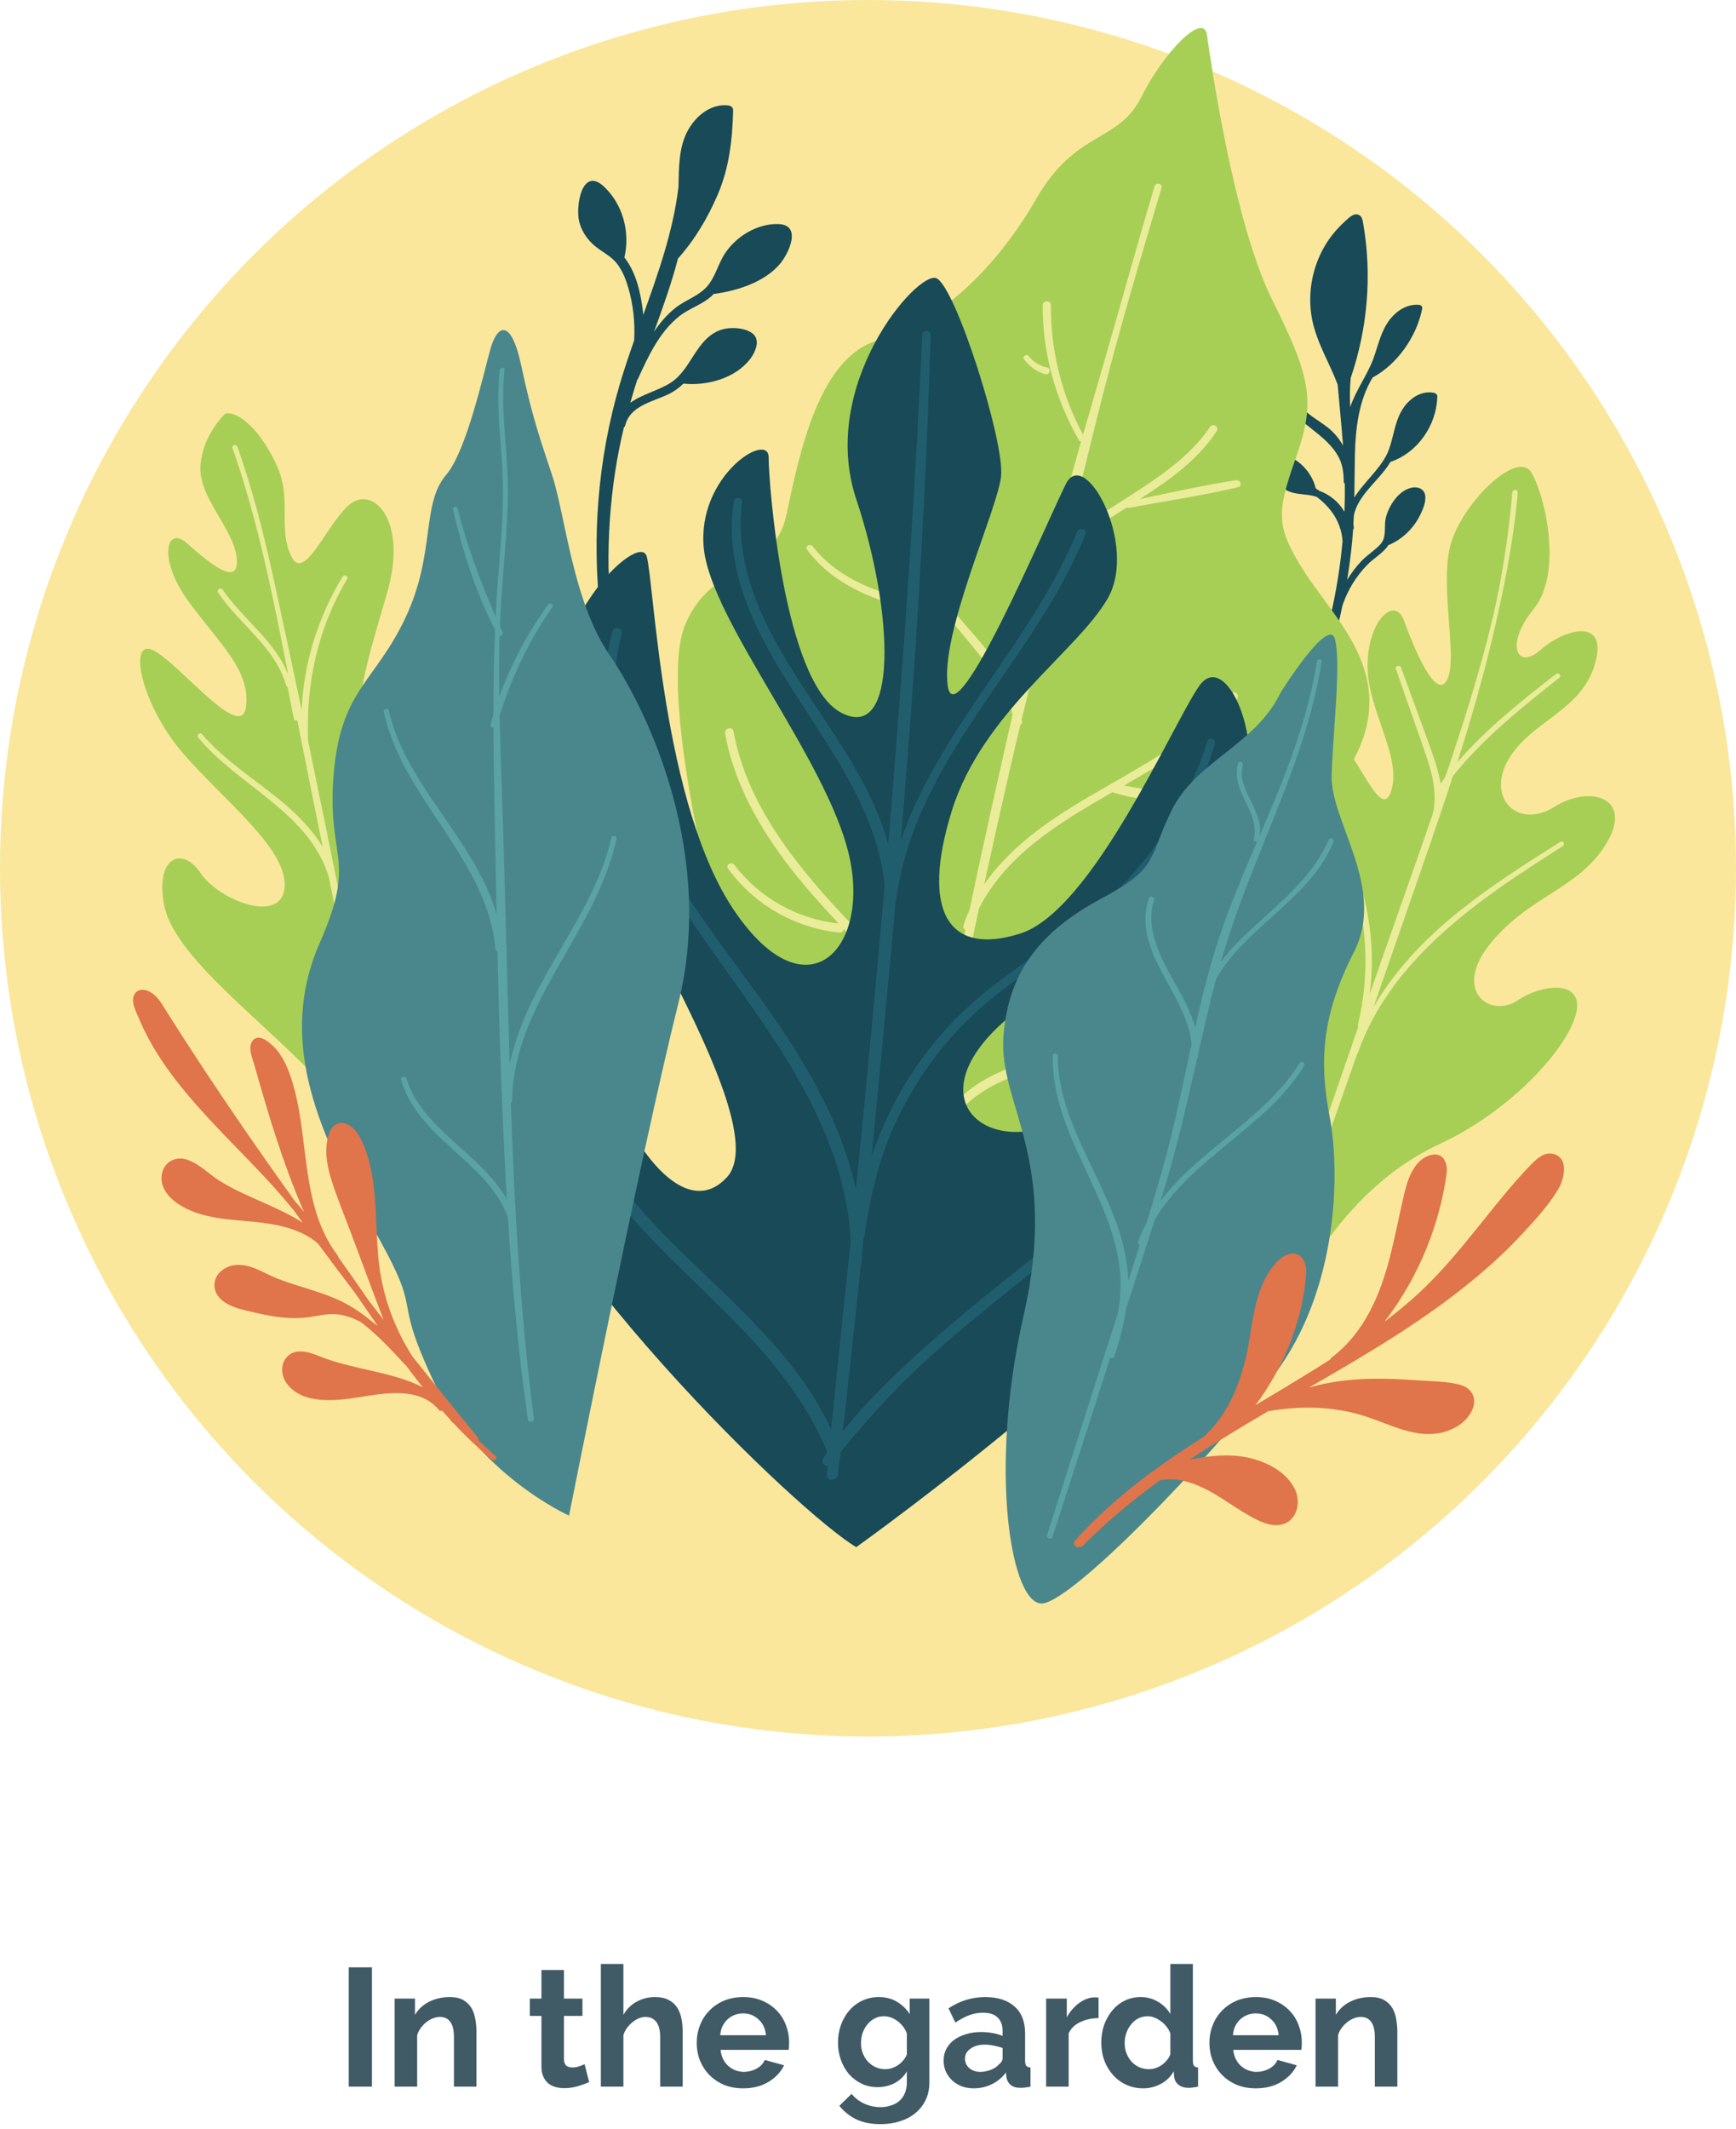 <svg width="248" height="304" viewBox="0 0 248 304" fill="none" xmlns="http://www.w3.org/2000/svg">
<path d="M49.823 298V280.96H53.135V298H49.823ZM68.066 298H64.85V290.944C64.85 289.936 64.674 289.2 64.322 288.736C63.97 288.272 63.482 288.04 62.858 288.04C62.538 288.04 62.21 288.104 61.874 288.232C61.538 288.36 61.218 288.544 60.914 288.784C60.626 289.008 60.362 289.28 60.122 289.6C59.882 289.92 59.706 290.272 59.594 290.656V298H56.378V285.424H59.282V287.752C59.746 286.952 60.418 286.328 61.298 285.88C62.178 285.432 63.17 285.208 64.274 285.208C65.058 285.208 65.698 285.352 66.194 285.64C66.69 285.928 67.074 286.304 67.346 286.768C67.618 287.232 67.802 287.76 67.898 288.352C68.01 288.944 68.066 289.544 68.066 290.152V298ZM84.164 297.352C83.732 297.544 83.204 297.736 82.58 297.928C81.956 298.12 81.3 298.216 80.612 298.216C80.164 298.216 79.74 298.16 79.34 298.048C78.956 297.936 78.612 297.76 78.308 297.52C78.02 297.264 77.788 296.944 77.612 296.56C77.436 296.16 77.348 295.68 77.348 295.12V287.896H75.692V285.424H77.348V281.344H80.564V285.424H83.204V287.896H80.564V294.04C80.564 294.488 80.676 294.808 80.9 295C81.14 295.176 81.428 295.264 81.764 295.264C82.1 295.264 82.428 295.208 82.748 295.096C83.068 294.984 83.324 294.888 83.516 294.808L84.164 297.352ZM97.527 298H94.311V290.944C94.311 289.952 94.127 289.224 93.759 288.76C93.391 288.28 92.871 288.04 92.199 288.04C91.911 288.04 91.607 288.104 91.287 288.232C90.967 288.36 90.663 288.544 90.375 288.784C90.087 289.008 89.823 289.28 89.583 289.6C89.343 289.92 89.167 290.272 89.055 290.656V298H85.839V280.48H89.055V287.752C89.519 286.936 90.143 286.312 90.927 285.88C91.727 285.432 92.607 285.208 93.567 285.208C94.383 285.208 95.047 285.352 95.559 285.64C96.071 285.912 96.471 286.28 96.759 286.744C97.047 287.208 97.247 287.736 97.359 288.328C97.471 288.92 97.527 289.528 97.527 290.152V298ZM106.155 298.24C105.147 298.24 104.235 298.072 103.419 297.736C102.603 297.384 101.907 296.912 101.331 296.32C100.755 295.728 100.307 295.04 99.987 294.256C99.683 293.472 99.531 292.648 99.531 291.784C99.531 290.888 99.683 290.048 99.987 289.264C100.291 288.464 100.731 287.768 101.307 287.176C101.883 286.568 102.579 286.088 103.395 285.736C104.227 285.384 105.155 285.208 106.179 285.208C107.203 285.208 108.115 285.384 108.915 285.736C109.731 286.088 110.419 286.56 110.979 287.152C111.555 287.744 111.987 288.432 112.275 289.216C112.579 290 112.731 290.816 112.731 291.664C112.731 291.872 112.723 292.072 112.707 292.264C112.707 292.456 112.691 292.616 112.659 292.744H102.939C102.987 293.24 103.107 293.68 103.299 294.064C103.491 294.448 103.739 294.776 104.043 295.048C104.347 295.32 104.691 295.528 105.075 295.672C105.459 295.816 105.859 295.888 106.275 295.888C106.915 295.888 107.515 295.736 108.075 295.432C108.651 295.112 109.043 294.696 109.251 294.184L112.011 294.952C111.547 295.912 110.803 296.704 109.779 297.328C108.771 297.936 107.563 298.24 106.155 298.24ZM109.419 290.656C109.339 289.712 108.987 288.96 108.363 288.4C107.755 287.824 107.011 287.536 106.131 287.536C105.699 287.536 105.291 287.616 104.907 287.776C104.539 287.92 104.211 288.128 103.923 288.4C103.635 288.672 103.395 289 103.203 289.384C103.027 289.768 102.923 290.192 102.891 290.656H109.419ZM125.376 298.072C124.528 298.072 123.76 297.904 123.072 297.568C122.384 297.232 121.784 296.776 121.272 296.2C120.776 295.608 120.392 294.928 120.12 294.16C119.848 293.392 119.712 292.576 119.712 291.712C119.712 290.8 119.856 289.952 120.144 289.168C120.432 288.384 120.832 287.696 121.344 287.104C121.856 286.512 122.472 286.048 123.192 285.712C123.912 285.376 124.704 285.208 125.568 285.208C126.544 285.208 127.4 285.432 128.136 285.88C128.872 286.312 129.48 286.896 129.96 287.632V285.424H132.768V297.4C132.768 298.328 132.592 299.16 132.24 299.896C131.888 300.632 131.4 301.256 130.776 301.768C130.168 302.28 129.432 302.672 128.568 302.944C127.72 303.216 126.792 303.352 125.784 303.352C124.408 303.352 123.248 303.12 122.304 302.656C121.376 302.208 120.576 301.568 119.904 300.736L121.656 299.032C122.136 299.624 122.736 300.088 123.456 300.424C124.192 300.76 124.968 300.928 125.784 300.928C126.28 300.928 126.752 300.856 127.2 300.712C127.664 300.584 128.072 300.376 128.424 300.088C128.776 299.8 129.048 299.432 129.24 298.984C129.448 298.536 129.552 298.008 129.552 297.4V295.816C129.136 296.536 128.552 297.096 127.8 297.496C127.048 297.88 126.24 298.072 125.376 298.072ZM126.456 295.504C126.808 295.504 127.144 295.448 127.464 295.336C127.784 295.224 128.08 295.072 128.352 294.88C128.624 294.688 128.864 294.464 129.072 294.208C129.28 293.952 129.44 293.68 129.552 293.392V290.392C129.264 289.656 128.808 289.064 128.184 288.616C127.576 288.168 126.936 287.944 126.264 287.944C125.768 287.944 125.32 288.056 124.92 288.28C124.52 288.488 124.176 288.776 123.888 289.144C123.6 289.496 123.376 289.904 123.216 290.368C123.072 290.832 123 291.312 123 291.808C123 292.32 123.088 292.8 123.264 293.248C123.44 293.696 123.68 294.088 123.984 294.424C124.304 294.76 124.672 295.024 125.088 295.216C125.504 295.408 125.96 295.504 126.456 295.504ZM139.099 298.24C138.491 298.24 137.923 298.144 137.395 297.952C136.867 297.744 136.411 297.464 136.027 297.112C135.643 296.744 135.339 296.32 135.115 295.84C134.907 295.36 134.803 294.832 134.803 294.256C134.803 293.664 134.931 293.12 135.187 292.624C135.459 292.112 135.827 291.68 136.291 291.328C136.771 290.976 137.339 290.704 137.995 290.512C138.651 290.304 139.371 290.2 140.155 290.2C140.715 290.2 141.259 290.248 141.787 290.344C142.331 290.44 142.811 290.576 143.227 290.752V290.032C143.227 289.2 142.987 288.56 142.507 288.112C142.043 287.664 141.347 287.44 140.419 287.44C139.747 287.44 139.091 287.56 138.451 287.8C137.811 288.04 137.155 288.392 136.483 288.856L135.499 286.816C137.115 285.744 138.859 285.208 140.731 285.208C142.539 285.208 143.939 285.656 144.931 286.552C145.939 287.432 146.443 288.712 146.443 290.392V294.304C146.443 294.64 146.499 294.88 146.611 295.024C146.739 295.168 146.939 295.248 147.211 295.264V298C146.667 298.112 146.195 298.168 145.795 298.168C145.187 298.168 144.715 298.032 144.379 297.76C144.059 297.488 143.859 297.128 143.779 296.68L143.707 295.984C143.147 296.72 142.467 297.28 141.667 297.664C140.867 298.048 140.011 298.24 139.099 298.24ZM140.011 295.888C140.555 295.888 141.067 295.792 141.547 295.6C142.043 295.408 142.427 295.152 142.699 294.832C143.051 294.56 143.227 294.256 143.227 293.92V292.48C142.843 292.336 142.427 292.224 141.979 292.144C141.531 292.048 141.099 292 140.683 292C139.851 292 139.171 292.192 138.643 292.576C138.115 292.944 137.851 293.416 137.851 293.992C137.851 294.536 138.059 294.992 138.475 295.36C138.891 295.712 139.403 295.888 140.011 295.888ZM156.936 288.208C155.96 288.224 155.088 288.416 154.32 288.784C153.552 289.136 153 289.672 152.664 290.392V298H149.448V285.424H152.4V288.112C152.624 287.68 152.888 287.296 153.192 286.96C153.496 286.608 153.824 286.304 154.176 286.048C154.528 285.792 154.88 285.6 155.232 285.472C155.6 285.328 155.952 285.256 156.288 285.256C156.464 285.256 156.592 285.256 156.672 285.256C156.768 285.256 156.856 285.264 156.936 285.28V288.208ZM163.305 298.24C162.441 298.24 161.641 298.072 160.905 297.736C160.169 297.4 159.537 296.936 159.009 296.344C158.481 295.752 158.065 295.064 157.761 294.28C157.473 293.48 157.329 292.624 157.329 291.712C157.329 290.8 157.465 289.952 157.737 289.168C158.025 288.384 158.417 287.696 158.913 287.104C159.409 286.512 160.001 286.048 160.689 285.712C161.377 285.376 162.129 285.208 162.945 285.208C163.873 285.208 164.705 285.432 165.441 285.88C166.193 286.328 166.777 286.912 167.193 287.632V280.48H170.409V294.304C170.409 294.64 170.465 294.88 170.577 295.024C170.689 295.168 170.881 295.248 171.153 295.264V298C170.593 298.112 170.137 298.168 169.785 298.168C169.209 298.168 168.737 298.024 168.369 297.736C168.001 297.448 167.793 297.072 167.745 296.608L167.673 295.816C167.209 296.616 166.577 297.224 165.777 297.64C164.993 298.04 164.169 298.24 163.305 298.24ZM164.145 295.504C164.449 295.504 164.761 295.456 165.081 295.36C165.401 295.248 165.697 295.096 165.969 294.904C166.241 294.712 166.481 294.488 166.689 294.232C166.913 293.976 167.081 293.696 167.193 293.392V290.392C167.065 290.04 166.881 289.72 166.641 289.432C166.417 289.128 166.153 288.872 165.849 288.664C165.561 288.44 165.249 288.264 164.913 288.136C164.593 288.008 164.273 287.944 163.953 287.944C163.473 287.944 163.025 288.048 162.609 288.256C162.209 288.464 161.865 288.752 161.577 289.12C161.289 289.472 161.065 289.88 160.905 290.344C160.745 290.808 160.665 291.288 160.665 291.784C160.665 292.312 160.753 292.8 160.929 293.248C161.105 293.696 161.345 294.088 161.649 294.424C161.953 294.76 162.313 295.024 162.729 295.216C163.161 295.408 163.633 295.504 164.145 295.504ZM179.398 298.24C178.39 298.24 177.478 298.072 176.662 297.736C175.846 297.384 175.15 296.912 174.574 296.32C173.998 295.728 173.55 295.04 173.23 294.256C172.926 293.472 172.774 292.648 172.774 291.784C172.774 290.888 172.926 290.048 173.23 289.264C173.534 288.464 173.974 287.768 174.55 287.176C175.126 286.568 175.822 286.088 176.638 285.736C177.47 285.384 178.398 285.208 179.422 285.208C180.446 285.208 181.358 285.384 182.158 285.736C182.974 286.088 183.662 286.56 184.222 287.152C184.798 287.744 185.23 288.432 185.518 289.216C185.822 290 185.974 290.816 185.974 291.664C185.974 291.872 185.966 292.072 185.95 292.264C185.95 292.456 185.934 292.616 185.902 292.744H176.182C176.23 293.24 176.35 293.68 176.542 294.064C176.734 294.448 176.982 294.776 177.286 295.048C177.59 295.32 177.934 295.528 178.318 295.672C178.702 295.816 179.102 295.888 179.518 295.888C180.158 295.888 180.758 295.736 181.318 295.432C181.894 295.112 182.286 294.696 182.494 294.184L185.254 294.952C184.79 295.912 184.046 296.704 183.022 297.328C182.014 297.936 180.806 298.24 179.398 298.24ZM182.662 290.656C182.582 289.712 182.23 288.96 181.606 288.4C180.998 287.824 180.254 287.536 179.374 287.536C178.942 287.536 178.534 287.616 178.15 287.776C177.782 287.92 177.454 288.128 177.166 288.4C176.878 288.672 176.638 289 176.446 289.384C176.27 289.768 176.166 290.192 176.134 290.656H182.662ZM199.621 298H196.405V290.944C196.405 289.936 196.229 289.2 195.877 288.736C195.525 288.272 195.037 288.04 194.413 288.04C194.093 288.04 193.765 288.104 193.429 288.232C193.093 288.36 192.773 288.544 192.469 288.784C192.181 289.008 191.917 289.28 191.677 289.6C191.437 289.92 191.261 290.272 191.149 290.656V298H187.933V285.424H190.837V287.752C191.301 286.952 191.973 286.328 192.853 285.88C193.733 285.432 194.725 285.208 195.829 285.208C196.613 285.208 197.253 285.352 197.749 285.64C198.245 285.928 198.629 286.304 198.901 286.768C199.173 287.232 199.357 287.76 199.453 288.352C199.565 288.944 199.621 289.544 199.621 290.152V298Z" fill="#405A66"/>
<circle cx="124" cy="124" r="124" fill="#FAE79C"/>
<g clip-path="url(#clip0_59_191)">
<path d="M203.608 70.846C203.526 69.895 202.672 69.484 201.801 69.624C199.858 69.938 198.427 72.162 197.982 73.918C197.713 74.977 198.025 76.268 197.539 77.241C197.493 77.293 197.462 77.35 197.442 77.412C197.391 77.495 197.334 77.575 197.268 77.652C196.48 78.56 195.377 79.203 194.537 80.076C193.735 80.913 193.038 81.832 192.45 82.814C192.747 80.996 192.986 79.168 193.164 77.335C193.218 76.767 193.264 76.199 193.301 75.631C193.378 75.559 193.423 75.448 193.398 75.302C193.372 75.148 193.358 74.994 193.346 74.846C193.366 74.463 193.386 74.081 193.401 73.698C193.903 70.683 197.122 68.576 198.633 65.966C202.557 64.641 205.254 60.678 205.328 56.593C205.331 56.367 205.128 56.156 204.917 56.113C203.183 55.747 201.646 56.698 200.632 58.054C199.307 59.827 199.159 62.089 198.447 64.122C197.542 66.703 194.943 68.681 193.478 71.054C193.515 69.064 193.515 67.074 193.555 65.072C193.632 61.249 194.092 57.212 196.091 53.914C199.676 51.981 202.392 48.01 203.171 44.087C203.234 43.764 202.994 43.556 202.7 43.533C201.046 43.404 199.573 44.332 198.576 45.594C197.311 47.196 196.902 49.237 196.234 51.119C195.388 53.495 193.672 55.736 192.889 58.151C192.812 56.749 192.824 55.359 192.961 53.966C195.371 46.911 196.028 39.313 194.746 31.938C194.66 31.447 194.592 30.864 194.055 30.665C193.321 30.39 192.59 31.213 192.107 31.644C190.816 32.803 189.713 34.205 188.908 35.744C187.326 38.77 186.783 42.337 187.46 45.688C188.12 48.961 189.928 51.83 191.096 54.925C191.341 57.832 191.647 60.735 191.864 63.625C191.316 62.651 190.59 61.778 189.699 61.067C188.425 60.056 186.937 59.331 185.883 58.057C185.009 56.998 184.41 55.73 183.921 54.457C183.398 53.103 182.993 51.707 182.459 50.36C182.076 49.397 181.402 48.255 180.314 47.99C179.08 47.684 178.375 48.812 178.277 49.889C178.166 51.13 178.386 52.43 178.843 53.586C179.883 56.216 182.128 58.394 184.875 59.142C185.978 60.193 187.231 61.098 188.411 62.077C189.448 62.94 190.439 63.888 191.119 65.07C191.801 66.257 191.95 67.434 191.964 68.778C191.964 68.924 192.027 69.024 192.115 69.078C192.133 70.417 192.115 71.756 192.067 73.093C191.647 72.367 191.093 71.719 190.419 71.185C189.83 70.717 189.174 70.343 188.468 70.092C188.302 69.975 188.134 69.858 187.96 69.746C187.46 67.642 185.858 65.846 183.85 65.049C183.139 64.767 181.742 64.216 181.188 64.99C180.682 65.692 181.191 67.02 181.522 67.691C181.988 68.636 182.75 69.429 183.664 69.952C184.818 70.611 185.98 70.526 187.24 70.743C187.548 70.794 187.848 70.877 188.137 70.98C188.185 71.02 188.228 71.054 188.26 71.08C189.008 71.665 189.696 72.336 190.259 73.104C191.156 74.329 191.693 75.771 191.795 77.273C191.239 83.394 189.973 89.447 188.005 95.294C186.18 100.711 183.755 105.916 180.831 110.827C180.665 111.107 180.797 111.361 181.014 111.483C180.691 112.149 181.702 112.654 182.088 112.006C186.263 105.042 189.208 97.25 191.124 89.379C191.361 88.408 191.581 87.431 191.784 86.452C192.524 84.282 193.735 82.281 195.349 80.642C196.194 79.785 197.302 79.151 198.07 78.223C198.17 78.103 198.253 77.981 198.325 77.861C200.195 77.104 201.803 75.597 202.74 73.823C203.186 72.981 203.7 71.828 203.617 70.851L203.608 70.846Z" fill="#184A58"/>
<path d="M111.156 31.995C108.177 31.927 105.206 33.734 103.587 36.164C102.59 37.66 102.205 39.544 101.011 40.909C99.817 42.274 97.926 42.836 96.518 43.947C95.29 44.915 94.293 46.088 93.436 47.37C94.69 43.924 95.933 40.464 96.855 36.917C99.251 34.251 101.094 31.136 102.513 27.835C104.198 23.918 104.618 19.972 104.735 15.755C104.747 15.347 104.404 15.101 104.038 15.058C101.611 14.781 99.5 16.471 98.346 18.487C96.915 20.988 96.998 23.958 96.921 26.756C96.153 33.032 94.042 39.007 91.897 44.969C91.888 44.872 91.88 44.772 91.868 44.675C91.566 42.008 90.926 38.947 89.195 36.766C89.201 36.746 89.209 36.726 89.215 36.703C90.02 33.129 88.989 29.194 86.282 26.65C83.111 23.669 82.166 29.577 82.769 31.75C83.223 33.394 84.234 34.659 85.625 35.618C86.582 36.278 87.521 36.815 88.227 37.765C88.947 38.736 89.398 39.884 89.738 41.035C90.466 43.496 90.734 46.065 90.594 48.618C89.852 50.725 89.138 52.838 88.512 54.971C85.428 65.492 84.522 76.693 85.759 87.583C86.459 93.764 87.773 99.94 89.929 105.782C90.266 106.695 91.72 106.324 91.411 105.373C88.824 97.422 87.25 89.281 86.93 81.001C86.879 76.467 87.19 71.933 87.864 67.471C88.192 65.301 88.621 63.159 89.129 61.038C89.221 60.964 89.295 60.855 89.332 60.707C90.012 58.006 93.119 57.392 95.313 56.387C96.241 55.962 96.987 55.416 97.635 54.782C97.658 54.785 97.675 54.794 97.698 54.794C101.051 55.128 105.175 54.003 107.257 51.148C107.931 50.223 108.639 48.578 107.563 47.67C106.477 46.754 104.244 46.668 102.97 47.113C99.394 48.367 98.803 52.758 95.793 54.671C94.028 55.793 91.708 56.304 90.04 57.526C90.352 56.43 90.68 55.336 91.029 54.251C91.074 54.211 91.114 54.157 91.146 54.086C92.611 50.865 94.207 47.41 97.046 45.157C98.5 44.004 100.388 43.493 101.739 42.205C101.819 42.131 101.888 42.048 101.959 41.971C102.008 41.971 102.059 41.971 102.113 41.965C105.363 41.508 109.162 40.306 111.376 37.745C112.672 36.244 114.654 32.078 111.153 31.998L111.156 31.995Z" fill="#184A58"/>
<path d="M104.212 137.032C102.036 131.61 94.062 98.775 97.815 89.393C101.568 80.011 110.484 82.358 112.361 73.444C114.237 64.533 117.054 50.928 125.499 48.584C133.945 46.24 142.39 38.265 148.023 28.415C153.652 18.564 159.753 20.44 163.037 13.873C166.322 7.306 171.951 1.679 172.422 4.962C172.891 8.246 176.175 31.698 181.808 42.956C187.437 54.214 187.908 57.498 185.092 65.472C182.276 73.447 182.276 75.323 186.5 81.889C190.724 88.456 199.17 95.96 194.009 107.218C188.848 118.476 190.724 110.033 186.971 127.387C183.219 144.741 183.056 140.295 169.612 155.062C156.168 169.829 129.035 174.954 129.035 174.954C129.035 174.954 118.359 165.289 104.392 139.113" fill="#A7CF55"/>
<path d="M177.866 110.79C172.28 113.162 166.416 113.411 160.578 112.18C163.3 110.613 165.985 109.042 168.458 107.321C171.526 105.185 174.373 102.752 176.721 99.834C177.158 99.289 176.39 98.507 175.944 99.058C167.199 109.847 152.498 113.02 143.139 123.147C142.227 124.135 141.374 125.183 140.605 126.29C141.765 120.943 142.953 115.603 144.178 110.273C144.692 108.04 145.218 105.81 145.752 103.583C145.926 103.457 146.046 103.252 146.006 102.992C145.992 102.901 145.975 102.809 145.96 102.718C147.52 96.262 149.159 89.83 150.816 83.397C151.133 82.166 151.447 80.933 151.758 79.7C153.309 78.095 154.9 76.622 156.739 75.294C158.116 74.3 159.538 73.375 160.967 72.462C161.058 72.519 161.169 72.547 161.301 72.522C166.476 71.574 171.734 70.777 176.855 69.581C177.521 69.427 177.224 68.479 176.578 68.579C171.98 69.284 167.399 70.317 162.832 71.271C162.894 71.231 162.954 71.191 163.017 71.151C167.113 68.527 171.129 65.68 173.825 61.543C174.225 60.932 173.254 60.376 172.851 60.975C169.992 65.215 165.676 68.065 161.452 70.794C158.413 72.759 155.071 74.734 152.367 77.273C154.078 70.434 155.728 63.579 157.459 56.744C160.004 46.705 162.977 36.78 165.925 26.853C166.11 26.228 165.136 25.962 164.948 26.584C162.295 35.427 159.875 44.332 157.294 53.195C156.431 56.153 155.574 59.111 154.726 62.072C151.656 56.444 150.093 49.994 150.122 43.596C150.125 42.848 148.959 42.845 148.957 43.596C148.937 50.42 150.742 56.947 154.129 62.854C154.206 62.991 154.32 63.054 154.44 63.068C152.869 68.579 151.347 74.098 149.93 79.651C148.228 86.338 146.686 93.065 145.166 99.797C143.276 94.786 139.014 90.669 135.701 86.641C131.271 81.253 127.059 75.163 126.59 67.982C126.545 67.262 125.416 67.257 125.462 67.982C125.896 74.743 129.458 80.61 133.559 85.807C133.813 86.129 134.07 86.449 134.33 86.769C127.77 85.333 120.412 83.608 116.105 78.026C115.743 77.558 114.932 78.009 115.294 78.5C119.764 84.539 127.333 86.503 134.305 88.057C134.673 88.139 134.942 87.92 135.044 87.643C136.769 89.733 138.549 91.774 140.222 93.907C142.156 96.368 143.895 99.038 144.647 102.084C144.304 103.597 143.964 105.111 143.621 106.624C141.862 114.384 140.145 122.153 138.503 129.939C138.172 130.662 137.878 131.401 137.632 132.161C137.535 132.46 137.686 132.677 137.906 132.772C137.858 133 137.809 133.229 137.761 133.457C136.649 138.808 135.59 144.167 134.559 149.532C132.471 143.516 127.964 138.622 123.611 134.071C118.347 128.569 113.086 122.936 109.268 116.3C107.143 112.608 105.563 108.648 104.787 104.451C104.641 103.66 103.436 103.997 103.581 104.782C104.901 111.992 108.591 118.399 113.044 124.123C115.151 126.833 117.459 129.371 119.79 131.884C113.932 131.278 108.468 128.215 104.912 123.515C104.512 122.987 103.607 123.495 104.007 124.043C107.771 129.214 113.561 132.535 119.924 133.177C120.298 133.214 120.498 132.966 120.53 132.68C123.111 135.456 125.705 138.222 128.073 141.186C130.772 144.561 132.999 148.324 133.945 152.578C133.95 152.601 133.959 152.618 133.965 152.638C133.248 156.41 132.542 160.184 131.845 163.959C131.706 164.715 132.865 165.038 133.002 164.279C133.068 163.913 133.136 163.551 133.205 163.185C135.267 160.564 137.381 157.906 140.188 156.039C143.013 154.16 146.272 153.078 149.513 152.161C153.038 151.165 156.582 150.237 160.115 149.275C161.738 148.832 163.408 148.478 165.002 147.941C166.202 147.539 167.296 146.931 167.89 145.771C168.284 145 167.107 144.318 166.727 145.092C165.99 146.599 164.08 146.876 162.614 147.279C160.869 147.759 159.119 148.215 157.368 148.681C153.989 149.577 150.579 150.408 147.243 151.45C144.301 152.37 141.379 153.532 138.874 155.362C136.884 156.818 135.239 158.634 133.693 160.533C134.173 157.957 134.659 155.382 135.156 152.809C135.284 152.658 135.353 152.452 135.301 152.207C135.296 152.184 135.29 152.158 135.284 152.136C136.732 144.664 138.255 137.203 139.845 129.759C143.795 121.985 151.393 117.459 158.956 113.111C159.01 113.148 159.067 113.179 159.139 113.202C165.399 115.204 172.508 114.43 178.455 111.817C179.154 111.509 178.549 110.501 177.855 110.795L177.866 110.79Z" fill="#EAEC99"/>
<path d="M149.608 52.492C148.52 52.258 147.62 51.699 146.929 50.828C146.646 50.471 146.018 50.951 146.292 51.319C147.063 52.35 148.103 53.092 149.342 53.446C149.959 53.623 150.225 52.627 149.605 52.492H149.608Z" fill="#EAEC99"/>
<path d="M122.326 220.945C114.706 216.591 74.966 179.043 66.254 151.288C57.543 123.532 68.976 106.119 70.065 107.752C71.153 109.385 80.952 125.165 83.129 140.949C85.305 156.73 96.192 176.322 103.815 168.159C111.436 159.996 83.129 120.269 79.864 105.034C76.597 89.795 91.297 75.648 92.385 79.457C93.473 83.266 94.562 114.83 104.906 130.068C115.249 145.306 124.505 135.51 121.238 121.905C117.97 108.3 101.639 88.71 100.551 78.369C99.463 68.03 109.805 61.498 109.805 65.309C109.805 69.121 111.981 97.416 120.147 101.77C128.312 106.124 127.767 87.62 122.323 71.294C116.879 54.968 131.034 38.642 133.756 39.73C136.478 40.818 143.556 63.131 143.01 68.028C142.465 72.924 134.299 90.341 135.39 97.958C136.478 105.576 149.545 74.557 152.267 69.115C154.989 63.673 162.609 77.824 158.256 85.441C153.9 93.059 140.291 101.767 135.935 115.918C131.58 130.068 135.39 136.598 145.735 133.331C156.077 130.065 167.51 103.4 171.32 97.958C175.13 92.516 181.119 106.121 177.309 115.372C173.499 124.623 157.711 133.874 144.101 145.303C130.492 156.732 140.834 165.438 151.721 159.996C162.609 154.554 179.486 136.052 185.472 130.61C191.461 125.168 196.905 140.406 183.296 163.808C169.686 187.209 122.326 220.948 122.326 220.948V220.945Z" fill="#184A58"/>
<path d="M183.284 137.808C174.653 162.294 150.553 175.856 132.222 192.314C128.087 196.028 123.903 200.006 120.392 204.417C121.306 196.494 122.16 188.562 122.969 180.625C123.051 180.51 123.109 180.37 123.12 180.196C123.149 179.68 123.163 179.166 123.171 178.652C123.234 178.041 123.297 177.432 123.36 176.821C123.431 176.75 123.483 176.653 123.5 176.53C124.308 170.871 125.551 165.441 127.984 160.233C130.386 155.091 133.613 150.362 137.592 146.314C141.973 141.854 147.243 138.468 152.275 134.81C157.034 131.353 161.429 127.535 165.056 122.881C168.969 117.859 171.754 112.277 173.559 106.184C173.768 105.485 172.682 105.191 172.468 105.884C170.743 111.415 167.995 116.726 164.58 121.402C160.864 126.487 156.16 130.51 151.064 134.156C146.172 137.657 141.085 140.957 136.807 145.226C132.871 149.152 129.589 153.763 127.15 158.757C126.159 160.784 125.268 162.911 124.525 165.092C125.108 159.105 125.682 153.115 126.253 147.13C126.836 141.032 127.398 134.927 127.938 128.823C127.975 128.754 128.004 128.674 128.015 128.586C130.657 108.226 147.714 94.652 155.054 76.287C155.349 75.548 154.16 75.237 153.866 75.959C149.959 85.516 143.627 93.681 137.992 102.238C134.333 107.795 130.837 113.702 128.695 120.04C129.709 107.983 130.612 95.914 131.329 83.837C132.04 71.856 132.588 59.862 132.957 47.87C132.979 47.09 131.783 47.096 131.748 47.87C130.806 69.11 129.332 90.318 127.627 111.512C127.384 114.538 127.133 117.565 126.876 120.591C123.606 108.126 112.732 97.884 108.065 85.861C106.303 81.321 105.381 76.547 106.026 71.688C106.115 71.02 104.938 70.854 104.841 71.528C102.267 89.127 118.039 102.076 124.017 117.171C125.208 120.18 126.096 123.312 126.37 126.505C125.111 140.96 123.723 155.405 122.272 169.843C120.355 160.984 115.666 152.735 110.53 145.314C103.124 134.61 94.282 124.557 90.106 112.014C87.807 105.111 86.967 97.664 88.809 90.552C89.032 89.695 87.713 89.33 87.484 90.187C84.168 102.555 88.747 115.187 95.096 125.765C101.873 137.054 110.847 146.999 116.554 158.928C119.296 164.658 121.209 170.82 121.532 177.161C120.607 186.158 119.618 195.152 118.742 204.154C113.849 193.453 104.087 185.555 95.933 177.407C85.97 167.451 78.322 155.619 74.086 142.134C71.701 134.536 70.379 126.61 70.176 118.653C70.156 117.856 68.925 117.85 68.934 118.653C69.096 132.629 72.858 146.411 79.564 158.665C82.926 164.807 87.061 170.486 91.823 175.614C96.29 180.425 101.174 184.825 105.738 189.541C110.859 194.835 115.34 200.559 118.207 207.375C117.99 207.686 117.776 208 117.571 208.317C117.248 208.811 117.768 209.396 118.247 209.365C118.21 209.773 118.17 210.181 118.133 210.59C118.042 211.595 119.567 211.561 119.684 210.59C119.781 209.79 119.87 208.988 119.964 208.189C120.107 208.014 120.167 207.772 120.064 207.472C120.061 207.46 120.055 207.449 120.053 207.438C120.053 207.429 120.053 207.42 120.055 207.412C123.754 202.886 127.593 198.601 131.928 194.624C136.807 190.149 141.982 186.012 147.154 181.887C157.022 174.018 166.962 166.023 174.742 155.993C178.934 150.588 182.385 144.658 184.644 138.191C184.941 137.337 183.59 136.975 183.293 137.82L183.284 137.808Z" fill="#215E6D"/>
<path d="M184.315 185.424C190.165 175.028 196.665 167.556 205.765 163.331C214.864 159.108 222.99 150.985 224.941 145.463C226.892 139.941 220.717 140.264 216.815 142.865C212.917 145.463 207.39 141.566 212.917 134.742C218.443 127.918 225.592 126.944 229.491 120.446C233.389 113.947 227.214 111.997 222.016 115.247C216.815 118.496 212.265 113.947 215.516 108.423C218.766 102.901 225.915 101.599 227.865 94.778C229.816 87.954 223.316 89.904 220.065 92.828C216.815 95.751 214.864 92.177 219.091 86.98C223.316 81.781 220.717 70.737 218.766 67.488C216.815 64.239 209.341 71.385 207.39 77.236C205.439 83.083 208.364 93.804 206.739 97.053C205.114 100.302 201.863 92.18 200.564 88.605C199.264 85.03 195.363 88.605 195.363 95.103C195.363 101.602 200.564 108.423 198.613 113.296C196.662 118.17 191.787 100.3 188.214 106.473C184.638 112.645 185.289 135.712 184.315 149.357C183.341 163.002 184.315 185.421 184.315 185.421V185.424Z" fill="#A7CF55"/>
<path d="M222.907 120.229C213.371 126.239 203.503 132.515 197.236 142.16C196.879 142.708 196.54 143.267 196.214 143.833C197.928 138.913 199.636 133.994 201.344 129.074C203.448 123.007 205.579 116.94 207.564 110.824C211.888 105.419 217.386 101.051 222.787 96.768C223.153 96.479 222.639 95.977 222.276 96.257C217.304 100.14 212.305 104.091 208.19 108.874C210 103.198 211.671 97.479 213.062 91.683C214.75 84.65 216.195 77.549 216.827 70.34C216.869 69.841 216.09 69.843 216.044 70.34C215.484 76.816 214.482 83.283 212.919 89.593C211.366 95.865 209.443 102.036 207.41 108.169C207.096 109.119 206.773 110.067 206.453 111.015C206.23 111.306 206.013 111.6 205.799 111.897C205.539 110.341 205.039 108.805 204.554 107.418C203.134 103.375 201.618 99.366 200.147 95.343C199.981 94.892 199.256 95.08 199.418 95.543C200.755 99.369 202.078 103.198 203.428 107.018C204.5 110.047 205.408 113.097 204.688 116.22C201.735 124.814 198.667 133.371 195.671 141.948C196.465 135.881 195.711 129.608 193.506 123.906C193.326 123.441 192.572 123.635 192.749 124.115C195.366 131.256 195.76 138.945 193.989 146.328C193.96 146.454 193.983 146.559 194.04 146.642C191.673 153.48 189.299 160.316 186.983 167.168C186.786 167.751 187.697 167.993 187.9 167.422C189.928 161.763 191.93 156.093 193.918 150.417C193.96 150.38 193.995 150.331 194.018 150.268C197.682 139.878 206.27 132.295 215.09 126.19C217.769 124.335 220.52 122.584 223.264 120.831C223.641 120.591 223.293 119.992 222.913 120.232L222.907 120.229Z" fill="#EAEC99"/>
<path d="M32.218 59.042C34.495 58.717 37.742 62.291 39.693 66.84C41.643 71.388 39.693 75.611 41.643 79.511C43.594 83.408 47.167 73.664 50.417 71.713C53.668 69.763 58.218 74.637 55.293 84.71C52.368 94.781 49.769 102.578 53.017 104.854C56.267 107.129 59.191 94.458 63.741 94.783C68.291 95.109 71.216 99.006 66.992 112.977C62.767 126.947 63.741 137.994 63.741 145.791C63.741 153.589 66.34 191.6 66.34 191.6C66.34 191.6 51.066 159.762 43.266 151.964C35.466 144.167 24.741 136.044 23.441 129.223C22.142 122.399 26.04 120.774 28.642 124.674C31.241 128.572 40.341 132.146 40.667 126.624C40.992 121.103 31.893 114.279 26.04 107.455C20.188 100.631 18.24 91.212 21.816 92.833C25.392 94.458 34.492 106.153 35.14 100.956C35.791 95.757 31.564 92.185 27.014 86.012C22.465 79.839 23.764 74.966 26.689 77.564C29.613 80.162 34.163 84.062 33.838 79.839C33.512 75.617 28.314 71.068 28.637 66.52C28.962 61.972 32.212 59.048 32.212 59.048L32.218 59.042Z" fill="#A7CF55"/>
<path d="M60.974 107.329C59.643 110.461 58.3 113.591 56.961 116.72C55.707 119.649 54.404 122.564 53.339 125.571C51.78 129.976 50.894 134.642 50.84 139.319C49.389 132.112 47.927 124.911 46.459 117.708C45.653 113.756 44.842 109.807 44.023 105.859C43.666 97.713 45.388 89.758 49.578 82.703C49.815 82.303 49.198 81.944 48.955 82.341C45.488 88.017 43.357 94.712 43.097 101.416C41.792 95.183 40.464 88.956 39.101 82.737C37.696 76.328 36.12 69.975 33.906 63.79C33.752 63.359 33.064 63.545 33.215 63.982C36.871 74.42 39.004 85.241 41.124 96.065C41.098 96.065 41.072 96.068 41.049 96.074C39.158 91.426 34.589 88.314 31.816 84.222C31.536 83.811 30.864 84.196 31.144 84.613C34.197 89.164 39.313 92.399 40.875 97.87C40.912 97.998 40.995 98.073 41.092 98.104C41.383 99.626 41.675 101.145 41.983 102.661C42.035 102.918 42.283 102.961 42.466 102.866C43.663 108.899 44.877 114.93 46.096 120.957C44.617 118.473 42.469 116.332 40.304 114.521C36.468 111.315 32.133 108.688 28.862 104.848C28.554 104.485 28.04 105.008 28.342 105.368C34.178 112.354 44.083 115.96 46.953 125.177C47.507 127.898 48.058 130.622 48.612 133.343C49.975 140.032 51.363 146.719 52.762 153.4C52.877 153.951 53.711 153.717 53.602 153.169C53.042 150.337 52.48 147.507 51.914 144.678C51.943 144.621 51.96 144.549 51.951 144.464C51.36 138.048 52.077 131.741 54.222 125.657C55.27 122.684 56.527 119.783 57.732 116.871C59.011 113.773 60.291 110.675 61.579 107.583C61.722 107.238 61.119 106.981 60.971 107.326L60.974 107.329Z" fill="#EAEC99"/>
<path d="M182.933 98.923C179.323 106.444 170.823 108.682 167.37 115.74C163.917 122.798 165.602 123.892 157.393 128.292C149.185 132.689 144.044 138.311 143.344 148.033C142.644 157.755 151.367 165.381 146.237 187.837C141.108 210.293 144.518 229.542 148.979 228.989C153.438 228.432 172.574 208.72 181.93 196.471C191.287 184.222 191.436 167.271 189.962 159.553C188.488 151.836 188.699 145.209 193.403 136.004C198.108 126.799 190.022 117.325 190.233 110.701C190.445 104.077 191.607 94.686 190.71 91.286C189.816 87.888 182.936 98.923 182.936 98.923H182.933Z" fill="#4A878C"/>
<path d="M186.295 152.23C186.546 151.824 185.938 151.407 185.683 151.813C180.682 159.759 171.366 164.136 165.793 171.505C165.933 171.057 166.073 170.609 166.213 170.157C168.135 163.907 169.572 157.555 171.012 151.19C171.074 151.122 171.12 151.031 171.134 150.916C171.149 150.779 171.16 150.642 171.169 150.505C171.571 148.729 171.974 146.953 172.388 145.177C172.811 143.367 173.259 141.563 173.742 139.767C174.63 138.268 175.647 136.883 176.861 135.573C178.455 133.851 180.211 132.286 181.953 130.719C185.324 127.689 188.808 124.483 190.505 120.175C190.676 119.738 190.005 119.521 189.822 119.94C187.908 124.335 184.364 127.595 180.882 130.759C178.669 132.769 176.255 134.896 174.41 137.366C174.833 135.901 175.281 134.445 175.767 132.997C177.098 129.031 178.629 125.137 180.185 121.254C183.667 112.56 187.366 103.823 188.802 94.507C188.868 94.073 188.188 94.035 188.123 94.464C186.826 102.801 183.678 110.655 180.368 118.367C180.191 118.781 180.011 119.198 179.831 119.612C180.925 116.043 176.518 112.84 177.543 109.225C177.663 108.802 177.027 108.58 176.895 109.002C175.678 112.897 180.043 115.92 179.123 119.801C179.046 120.126 179.417 120.309 179.617 120.115C178.192 123.429 176.772 126.747 175.501 130.125C174.022 134.062 172.811 138.088 171.811 142.174C171.437 143.696 171.086 145.22 170.746 146.745C170.109 144.438 168.889 142.257 167.727 140.189C165.773 136.715 163.583 132.612 164.851 128.526C164.997 128.061 164.282 127.812 164.131 128.28C161.595 136.021 169.632 141.865 170.209 149.192C168.921 155.122 167.727 161.072 166.082 166.923C165.365 169.475 164.608 172.019 163.831 174.554C163.357 175.434 162.934 176.356 162.58 177.33C162.495 177.567 162.637 177.747 162.82 177.806C162.28 179.525 161.732 181.238 161.181 182.954C161.115 180.348 160.552 177.804 159.718 175.34C157.925 170.046 155.003 165.238 153.015 160.024C151.898 157.092 151.104 154 151.119 150.845C151.119 150.385 150.407 150.334 150.399 150.799C150.222 161.98 158.947 170.689 160.004 181.587C160.198 183.588 160.038 185.573 159.707 187.54C159.259 188.925 158.813 190.312 158.37 191.697C155.437 200.859 152.492 210.016 149.602 219.19C149.445 219.686 150.207 219.949 150.37 219.452C153.052 211.209 155.688 202.955 158.336 194.701C158.425 194.427 158.513 194.15 158.602 193.875C158.827 194.013 159.15 193.978 159.247 193.647C159.918 191.363 160.584 189.042 160.935 186.68C162.297 182.506 163.66 178.332 164.982 174.146C170.223 165.384 180.897 160.987 186.315 152.221L186.295 152.23Z" fill="#5BA2A5"/>
<path d="M63.741 67.813C60.123 72.033 62.279 79.023 57.892 88.282C53.505 97.541 48.629 98.515 47.656 110.698C46.682 122.881 51.069 122.393 45.705 134.579C40.341 146.762 43.754 158.945 52.531 174.052C61.305 189.159 55.456 183.311 61.793 196.956C68.131 210.601 81.292 216.449 81.292 216.449C81.292 216.449 91.528 164.79 96.892 143.347C102.256 121.905 92.505 101.436 87.141 93.638C81.778 85.841 80.804 73.658 78.853 67.811C76.902 61.963 75.928 59.039 74.466 52.215C73.004 45.392 71.053 46.368 70.079 49.78C69.105 53.192 66.666 64.401 63.741 67.811V67.813Z" fill="#4A878C"/>
<path d="M87.347 119.649C84.908 130.128 77.108 138.288 73.766 148.424C73.375 149.614 73.046 150.831 72.801 152.061C72.724 149.469 72.652 146.879 72.587 144.287C72.33 134.402 72.073 124.517 71.753 114.633C71.618 110.501 71.459 106.367 71.367 102.23C73.104 96.711 75.583 91.429 78.924 86.689C79.19 86.312 78.57 85.955 78.307 86.326C75.4 90.395 73.009 94.812 71.321 99.509C71.281 96.622 71.287 93.736 71.367 90.852C71.63 90.869 71.91 90.575 71.767 90.252C71.65 89.99 71.533 89.724 71.416 89.461C71.467 88.079 71.536 86.7 71.63 85.319C72.001 79.854 72.641 74.392 72.532 68.907C72.427 63.548 71.49 58.194 72.067 52.832C72.112 52.413 71.459 52.418 71.41 52.832C70.841 57.677 71.541 62.503 71.775 67.345C72.01 72.188 71.607 77.024 71.213 81.847C71.041 83.922 70.91 86.001 70.807 88.077C68.625 83.04 66.7 77.949 65.369 72.593C65.263 72.173 64.627 72.35 64.721 72.77C66.066 78.654 67.951 84.565 70.719 89.952C70.55 93.97 70.49 97.99 70.49 102.013C70.35 102.478 70.216 102.946 70.09 103.415C70.007 103.729 70.245 103.934 70.493 103.954C70.504 106.444 70.536 108.937 70.582 111.429C70.696 117.822 70.807 124.218 70.942 130.616C68.728 122.801 62.719 116.463 58.757 109.448C57.338 106.938 56.193 104.303 55.541 101.487C55.433 101.022 54.724 101.219 54.827 101.684C56.967 111.369 64.51 118.421 68.502 127.25C69.676 129.845 70.519 132.612 70.762 135.456C70.779 135.67 70.904 135.812 71.061 135.884C71.327 147.33 71.698 158.777 72.344 170.206C72.364 170.549 72.384 170.891 72.404 171.234C70.833 168.519 68.448 166.3 66.118 164.202C62.922 161.321 59.363 158.308 58.075 154.04C57.929 153.56 57.181 153.763 57.321 154.248C59.74 162.643 69.576 165.838 72.555 173.806C73.164 183.483 74.037 193.142 75.414 202.741C75.483 203.22 76.334 203.112 76.271 202.624C74.332 187.654 73.492 172.601 72.978 157.532C73.081 157.466 73.155 157.355 73.158 157.195C73.286 146.222 80.724 137.514 85.191 128.023C86.424 125.4 87.436 122.67 88.067 119.835C88.172 119.367 87.456 119.167 87.347 119.638V119.649Z" fill="#5BA2A5"/>
<path d="M222.002 164.824C220.679 164.427 219.586 165.429 218.737 166.3C217.469 167.599 216.272 168.967 215.107 170.36C210.754 175.574 206.85 181.053 201.715 185.555C200.432 186.678 199.11 187.751 197.756 188.785C201.532 183.902 204.274 178.195 205.759 172.233C206.036 171.128 206.27 170.015 206.462 168.89C206.604 168.039 206.807 167.122 206.59 166.263C206.05 164.147 203.8 164.784 202.654 166C201.244 167.496 200.801 169.641 200.358 171.576C199.753 174.218 199.244 176.879 198.567 179.502C197.154 184.982 194.886 190.355 190.25 193.858C190.148 193.935 190.088 194.033 190.059 194.135C188.945 194.852 187.823 195.557 186.694 196.251C184.27 197.747 181.808 199.209 179.349 200.679C183.35 195.334 185.995 188.853 186.58 182.235C186.689 181.013 186.44 179.237 184.941 179.04C183.247 178.817 181.722 180.864 180.988 182.141C178.94 185.701 178.88 190.132 177.94 194.044C176.921 198.29 175.139 202.341 171.9 205.231C166.496 208.657 161.284 212.351 156.668 216.814C155.594 217.853 154.552 218.921 153.563 220.043C153.155 220.509 153.741 221.171 154.192 220.888C154.346 220.945 154.526 220.925 154.68 220.771C158.096 217.308 161.829 214.224 165.748 211.383C168.912 210.832 171.888 212.314 174.527 213.982C175.884 214.841 177.204 215.76 178.609 216.537C179.828 217.214 181.222 217.933 182.664 217.793C185.226 217.542 185.972 214.644 184.958 212.611C183.73 210.159 180.894 208.731 178.323 208.174C175.53 207.569 172.737 207.909 169.978 208.448C173.631 206.019 177.395 203.749 181.176 201.536C185.632 200.774 190.093 200.802 194.48 202.09C198.425 203.246 202.486 205.81 206.707 204.38C208.218 203.869 209.612 202.884 210.292 201.405C211.074 199.706 210.297 198.212 208.53 197.753C206.585 197.245 204.374 197.267 202.377 197.122C200.17 196.959 197.953 196.862 195.737 196.911C192.772 196.976 189.825 197.345 187.003 198.161C195.408 193.31 203.823 188.388 211.251 182.109C213.394 180.296 215.444 178.375 217.361 176.322C219.206 174.346 221.151 172.222 222.567 169.906C223.421 168.507 224.19 165.469 222.008 164.815L222.002 164.824Z" fill="#E0744B"/>
<path d="M70.784 207.937C69.942 207.195 69.122 206.43 68.322 205.647C68.362 205.53 68.351 205.393 68.254 205.273C65.115 201.43 61.99 197.582 58.906 193.701C56.412 189.801 54.767 185.367 54.179 180.773C53.611 176.339 53.93 171.825 53.074 167.422C52.694 165.466 52.091 163.199 50.86 161.586C49.743 160.119 47.83 159.747 47.073 161.735C46.242 163.922 46.664 166.343 47.344 168.51C48.112 170.963 49.112 173.355 50.017 175.759C51.614 180.002 53.173 184.262 54.804 188.493C54.105 187.597 53.408 186.698 52.714 185.798C52.359 185.284 52.005 184.773 51.651 184.262C50.543 182.663 49.429 181.064 48.292 179.482C48.301 179.42 48.289 179.354 48.241 179.294C42.729 172.056 44.314 162.183 41.583 153.951C41.026 152.273 40.267 150.548 38.947 149.326C38.422 148.841 37.63 148.155 36.871 148.201C36.208 148.241 35.854 148.806 35.78 149.417C35.68 150.265 36.062 151.139 36.288 151.939C36.617 153.092 36.948 154.248 37.285 155.402C37.928 157.612 38.587 159.819 39.296 162.009C40.512 165.763 41.86 169.472 43.431 173.093C43.197 172.807 42.966 172.519 42.731 172.236C42.52 171.985 42.306 171.736 42.092 171.488C36.374 163.528 30.83 155.442 25.538 147.19C24.727 145.923 23.924 144.649 23.116 143.379C22.599 142.565 21.913 141.78 20.974 141.454C20.254 141.206 19.474 141.386 19.143 142.122C18.692 143.133 19.425 144.432 19.808 145.357C21.699 149.908 24.638 153.897 27.868 157.583C31.204 161.392 34.863 164.907 38.296 168.627C39.573 170.009 40.801 171.431 41.995 172.881C42.412 173.464 42.831 174.043 43.251 174.623C41.166 173.278 38.847 172.287 36.582 171.28C34.837 170.503 33.098 169.703 31.47 168.701C29.893 167.731 28.508 166.209 26.723 165.615C25.244 165.121 23.69 165.783 23.213 167.311C22.693 168.978 23.65 170.557 24.938 171.556C28.151 174.055 32.578 174.126 36.445 174.506C39.513 174.809 43.086 175.505 45.445 177.624C47.184 179.982 48.946 182.326 50.726 184.656C51.811 186.226 52.891 187.805 53.982 189.379C53.682 189.136 53.373 188.905 53.062 188.682C51.751 187.591 50.349 186.623 48.804 185.867C46.873 184.922 44.805 184.316 42.76 183.674C41.666 183.331 40.572 182.977 39.51 182.549C38.467 182.129 37.488 181.575 36.448 181.153C34.8 180.485 32.886 180.319 31.487 181.618C30.393 182.635 30.353 184.248 31.353 185.341C32.572 186.675 34.649 187.034 36.314 187.431C38.607 187.977 40.981 188.388 43.346 188.197C44.651 188.091 45.928 187.728 47.236 187.68C48.41 187.637 49.566 187.897 50.64 188.371C50.994 188.528 51.334 188.702 51.668 188.893C53.936 190.643 55.913 192.785 57.86 194.886C57.9 194.929 57.943 194.96 57.986 194.983C58.774 196.045 59.574 197.096 60.397 198.13C59.374 197.604 58.289 197.182 57.192 196.836C53.302 195.611 49.258 195.177 45.462 193.624C44.023 193.036 42.092 192.479 40.915 193.875C40.013 194.943 40.19 196.554 40.992 197.616C43.311 200.688 48.17 200.034 51.446 199.514C55.147 198.929 59.974 198.05 62.707 201.359C62.844 201.525 63.016 201.53 63.156 201.45C63.53 201.879 63.91 202.304 64.295 202.724C64.352 202.806 64.409 202.892 64.467 202.978C64.532 203.081 64.621 203.143 64.712 203.175C65.558 204.08 66.426 204.965 67.326 205.822C68.279 206.732 69.262 207.615 70.262 208.477C70.627 208.794 71.164 208.266 70.796 207.943L70.784 207.937Z" fill="#E0744B"/>
</g>
<defs>
<clipPath id="clip0_59_191">
<rect width="211.719" height="225" fill="white" transform="translate(19 4)"/>
</clipPath>
</defs>
</svg>
